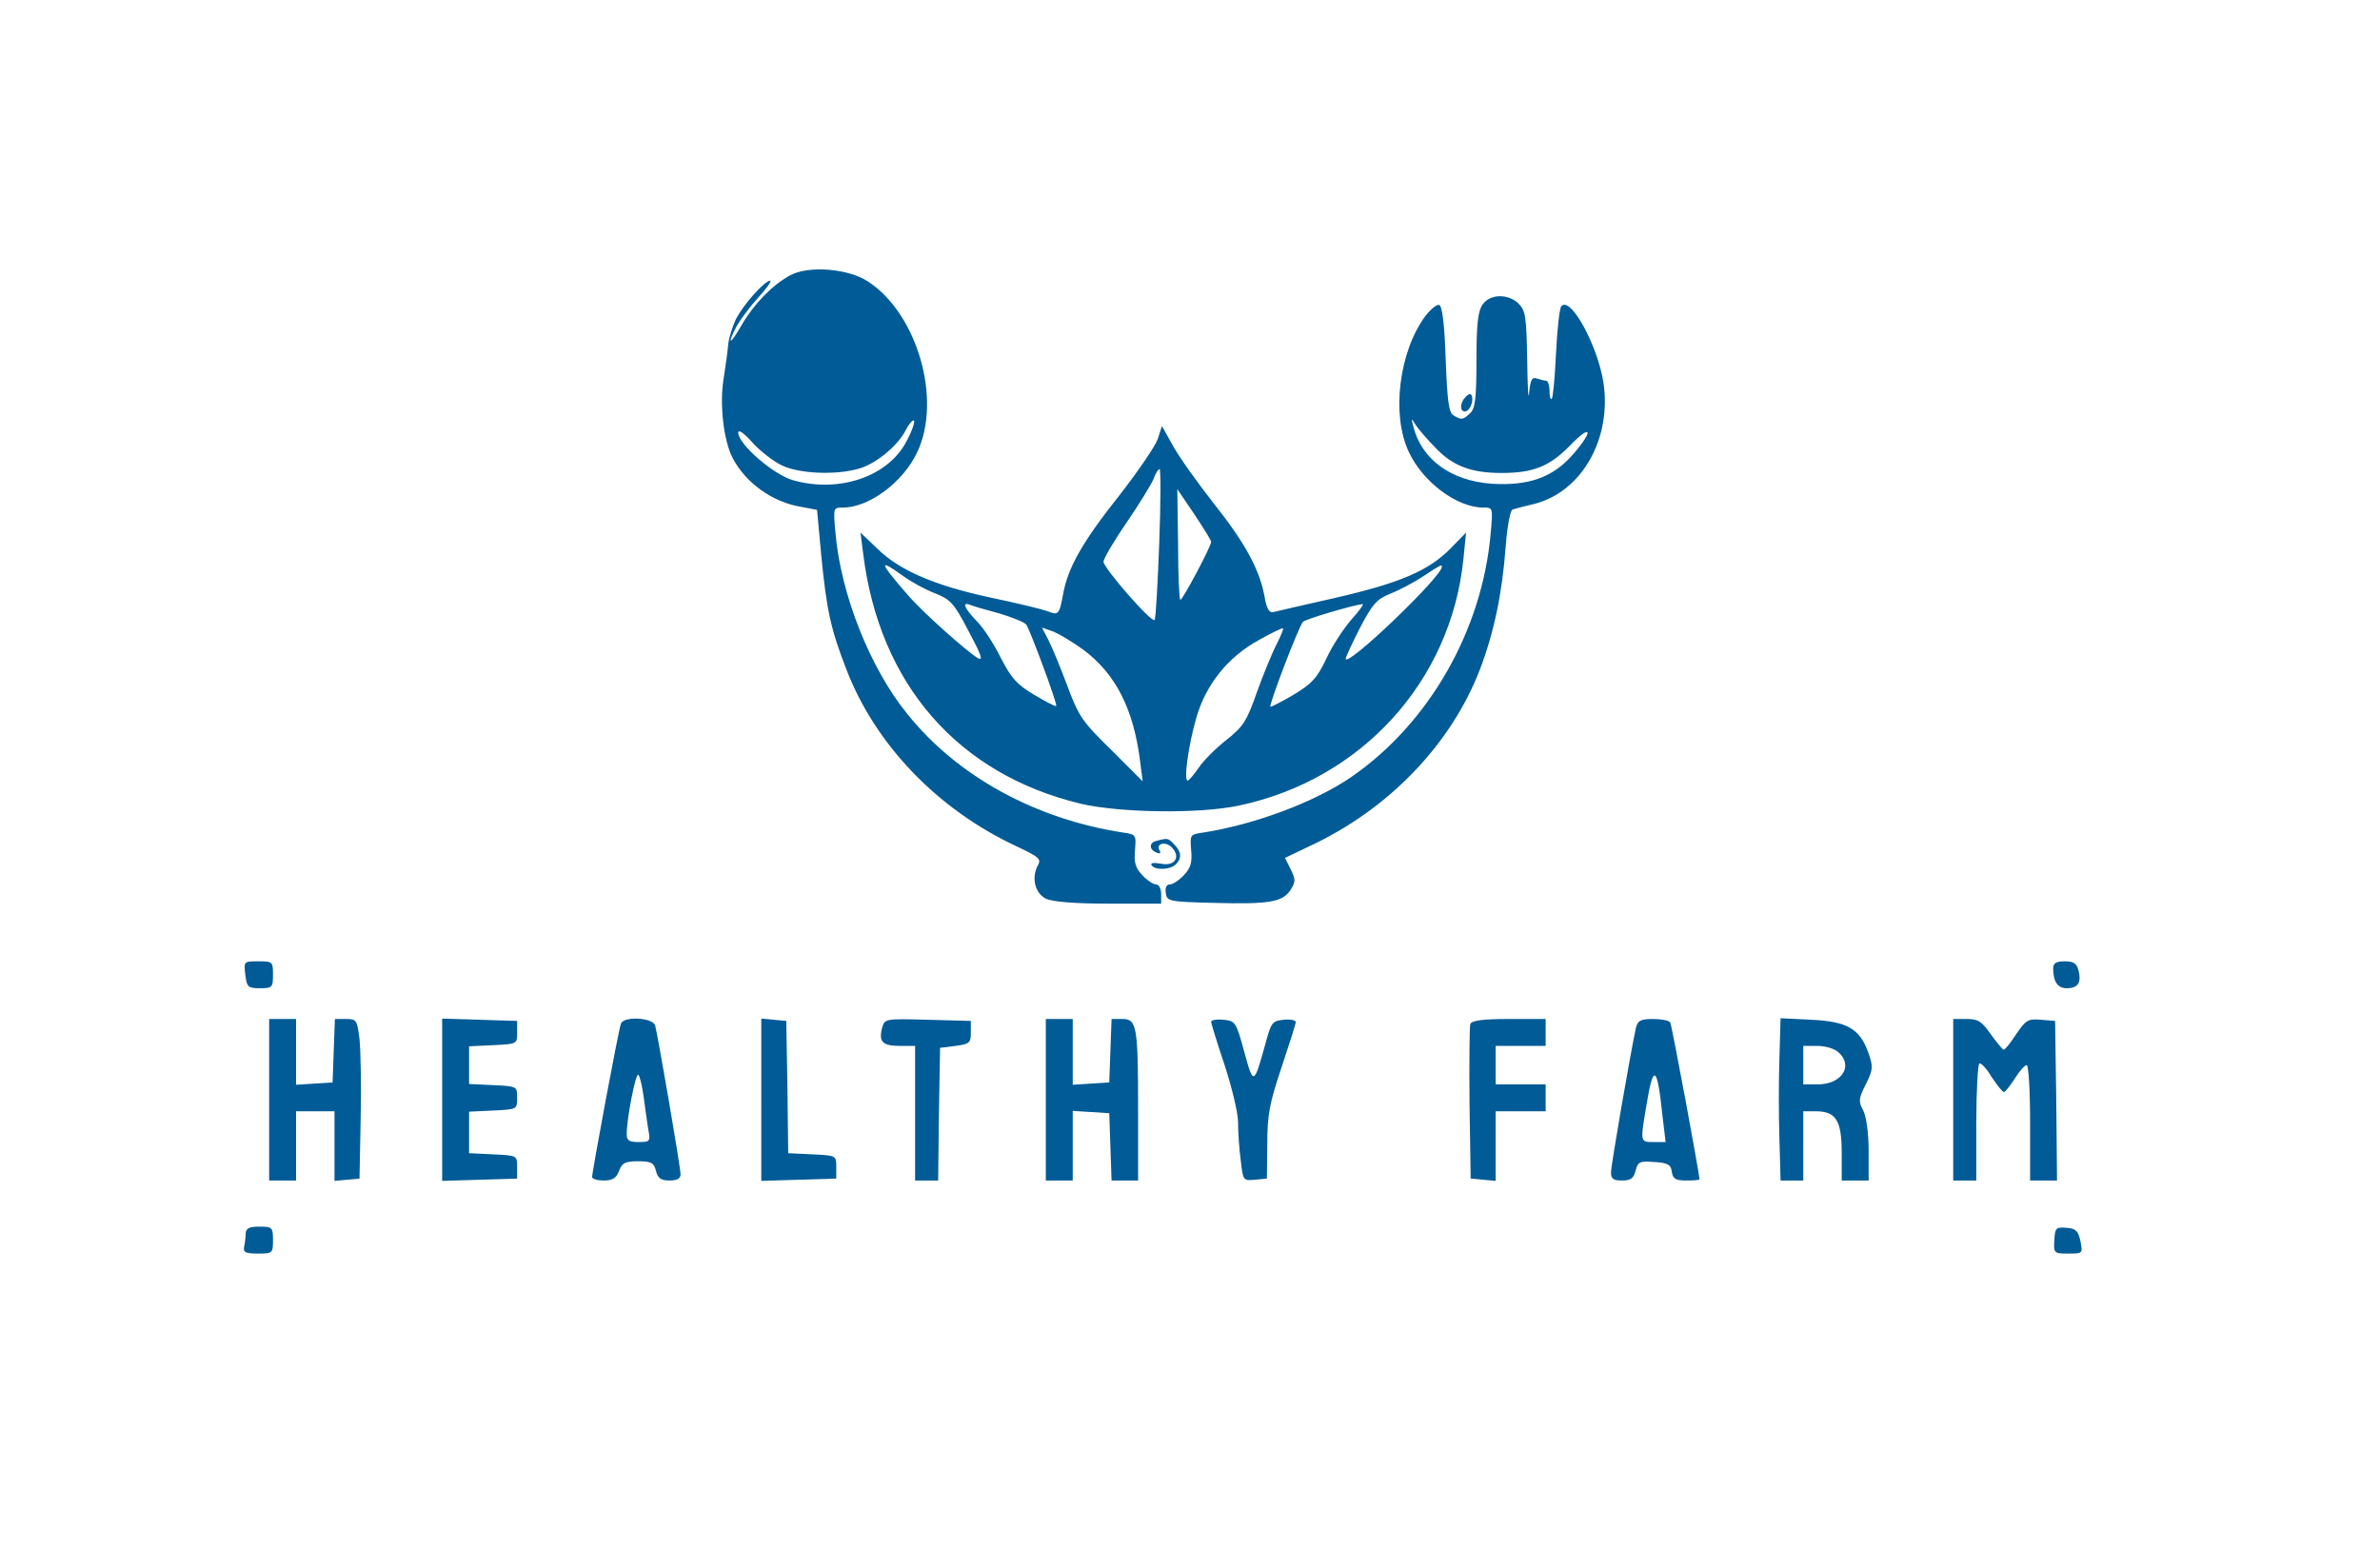 <?xml version="1.0" standalone="no"?>
<!DOCTYPE svg PUBLIC "-//W3C//DTD SVG 20010904//EN"
 "http://www.w3.org/TR/2001/REC-SVG-20010904/DTD/svg10.dtd">
<svg version="1.0" xmlns="http://www.w3.org/2000/svg"
 width="619pt" height="403pt" viewBox="0 0 619 403"
 preserveAspectRatio="xMidYMid meet">

<g transform="translate(0,403) scale(0.1,-0.1)"
fill="#005b96" stroke="none">
<path d="M2055 3314 c-46 -25 -94 -74 -126 -129 -30 -53 -40 -55 -13 -3 9 16
34 50 56 74 22 24 36 44 31 44 -14 0 -69 -61 -89 -100 -9 -19 -18 -48 -20 -65
-1 -16 -7 -57 -12 -90 -11 -67 0 -160 23 -205 33 -65 104 -116 178 -128 l42
-8 11 -119 c14 -143 25 -192 65 -295 75 -196 237 -365 443 -461 59 -28 65 -33
55 -50 -17 -32 -7 -72 21 -86 16 -8 72 -13 163 -13 l137 0 0 25 c0 14 -6 25
-13 25 -8 0 -24 11 -36 24 -18 19 -22 33 -19 65 3 40 3 41 -32 46 -227 35
-430 146 -560 308 -97 119 -173 311 -187 470 -6 67 -6 67 19 67 69 0 158 67
194 145 64 136 0 358 -127 442 -52 35 -156 43 -204 17z m303 -431 c-47 -92
-175 -136 -295 -102 -51 14 -143 94 -143 124 0 9 15 -1 38 -27 20 -22 55 -49
77 -59 45 -21 139 -25 198 -8 44 12 102 59 123 101 9 17 18 27 21 24 3 -3 -5
-27 -19 -53z"/>
<path d="M3856 3238 c-12 -17 -16 -50 -16 -145 0 -97 -3 -125 -16 -137 -18
-18 -23 -19 -44 -6 -12 7 -16 39 -20 146 -3 91 -9 139 -17 141 -6 2 -22 -11
-36 -29 -68 -92 -89 -256 -43 -353 36 -78 125 -145 194 -145 25 0 25 0 19 -67
-22 -253 -161 -495 -363 -634 -95 -65 -250 -123 -384 -144 -35 -5 -35 -6 -32
-46 3 -32 -1 -46 -19 -65 -12 -13 -29 -24 -36 -24 -9 0 -13 -8 -11 -22 3 -22
7 -23 123 -26 147 -4 180 2 201 33 14 22 14 27 1 54 l-15 30 65 31 c204 95
367 264 442 459 36 94 58 197 67 319 4 54 12 95 18 97 6 2 32 9 58 15 123 32
201 171 178 317 -16 97 -85 223 -109 197 -5 -5 -11 -60 -14 -122 -3 -63 -8
-116 -11 -119 -3 -4 -6 6 -6 20 0 15 -4 27 -9 27 -5 0 -16 3 -25 6 -11 4 -16
-4 -19 -38 -2 -23 -4 14 -5 85 -2 112 -4 129 -22 147 -27 27 -75 26 -94 -2z
m-121 -374 c44 -46 92 -64 170 -64 83 0 125 17 178 71 57 59 63 40 7 -24 -52
-59 -115 -81 -211 -75 -106 8 -181 63 -203 148 -6 23 -6 24 6 5 7 -11 31 -39
53 -61z"/>
<path d="M3812 2998 c-15 -15 -16 -38 -2 -38 12 0 23 25 18 40 -2 7 -7 7 -16
-2z"/>
<path d="M3011 2888 c-6 -18 -52 -85 -101 -148 -94 -118 -133 -187 -145 -255
-10 -54 -12 -56 -42 -44 -14 5 -80 21 -147 35 -144 31 -236 70 -294 127 l-44
42 7 -55 c42 -339 246 -573 565 -650 103 -24 309 -27 412 -5 318 67 551 322
584 640 l7 70 -40 -41 c-57 -58 -131 -90 -301 -129 -81 -18 -153 -35 -161 -37
-10 -2 -17 10 -22 40 -13 71 -51 141 -134 245 -43 55 -90 121 -105 149 l-28
50 -11 -34z m4 -270 c-4 -106 -9 -196 -12 -200 -6 -11 -132 134 -133 151 0 8
27 54 60 102 33 48 64 99 70 113 5 14 12 26 16 26 3 0 3 -87 -1 -192z m135 3
c1 -10 -74 -151 -80 -151 -3 0 -6 65 -6 144 l-2 144 44 -65 c24 -36 44 -68 44
-72z m-801 -89 c22 -16 59 -36 83 -45 40 -16 49 -25 87 -98 32 -60 39 -78 25
-71 -29 17 -147 122 -185 167 -73 84 -75 94 -10 47z m1401 24 c0 -26 -250
-265 -250 -239 0 4 17 41 37 80 33 63 44 75 79 89 23 9 61 29 85 45 46 30 49
32 49 25z m-1152 -121 c34 -10 66 -23 71 -29 10 -14 82 -208 78 -212 -2 -2
-27 11 -57 29 -46 27 -60 44 -87 96 -17 35 -45 78 -62 95 -33 34 -40 52 -18
43 7 -3 41 -13 75 -22z m917 -16 c-20 -23 -50 -68 -65 -101 -24 -51 -38 -66
-86 -95 -31 -18 -58 -32 -60 -31 -4 5 74 210 85 221 7 7 128 43 155 46 4 1 -8
-17 -29 -40z m-697 -79 c84 -63 130 -154 147 -288 l7 -54 -82 82 c-76 74 -85
88 -115 169 -18 48 -40 101 -49 118 l-16 31 31 -11 c16 -7 51 -28 77 -47z
m502 14 c-11 -21 -34 -77 -51 -124 -26 -75 -36 -90 -79 -124 -27 -21 -60 -54
-72 -72 -13 -19 -26 -34 -29 -34 -11 0 2 92 22 162 25 88 83 160 164 204 32
18 61 32 62 30 2 -1 -6 -20 -17 -42z"/>
<path d="M3007 1843 c-20 -5 -18 -24 3 -31 7 -3 10 0 6 6 -11 18 15 25 31 9
25 -25 9 -51 -28 -43 -18 3 -28 2 -24 -4 9 -14 49 -12 63 2 16 16 15 33 -4 52
-16 17 -17 17 -47 9z"/>
<path d="M638 1495 c4 -32 7 -35 38 -35 32 0 34 2 34 35 0 34 -1 35 -38 35
-38 0 -38 0 -34 -35z"/>
<path d="M5340 1511 c0 -34 12 -51 35 -51 29 0 39 14 31 46 -5 19 -13 24 -36
24 -23 0 -30 -5 -30 -19z"/>
<path d="M700 1170 l0 -210 35 0 35 0 0 90 0 90 50 0 50 0 0 -91 0 -90 33 3
32 3 3 155 c2 85 0 179 -3 208 -6 49 -8 52 -35 52 l-29 0 -3 -82 -3 -83 -47
-3 -48 -3 0 85 0 86 -35 0 -35 0 0 -210z"/>
<path d="M1150 1170 l0 -211 98 3 97 3 0 30 c0 30 0 30 -62 33 l-63 3 0 54 0
54 63 3 c62 3 62 3 62 33 0 30 0 30 -62 33 l-63 3 0 49 0 49 63 3 c62 3 62 3
62 33 l0 30 -97 3 -98 3 0 -211z"/>
<path d="M1615 1368 c-6 -14 -75 -385 -75 -399 0 -5 14 -9 30 -9 23 0 33 6 40
25 8 21 16 25 50 25 34 0 41 -4 46 -25 5 -19 13 -25 35 -25 20 0 29 5 29 16 0
19 -59 361 -66 387 -6 21 -82 25 -89 5z m59 -190 c4 -29 9 -68 12 -85 6 -31 5
-33 -25 -33 -25 0 -31 4 -31 21 0 40 23 158 30 154 4 -3 10 -28 14 -57z"/>
<path d="M1980 1170 l0 -211 98 3 97 3 0 30 c0 30 0 30 -62 33 l-63 3 -2 172
-3 172 -32 3 -33 3 0 -211z"/>
<path d="M2294 1356 c-9 -36 2 -46 47 -46 l39 0 0 -175 0 -175 30 0 30 0 2
173 3 172 40 5 c37 5 40 8 40 35 l0 30 -112 3 c-112 3 -112 3 -119 -22z"/>
<path d="M2720 1170 l0 -210 35 0 35 0 0 91 0 90 48 -3 47 -3 3 -87 3 -88 34
0 35 0 0 179 c0 223 -3 241 -41 241 l-28 0 -3 -82 -3 -83 -47 -3 -48 -3 0 85
0 86 -35 0 -35 0 0 -210z"/>
<path d="M3150 1373 c0 -5 16 -56 35 -113 19 -58 35 -124 35 -149 0 -26 3 -70
7 -99 6 -52 6 -53 37 -50 l31 3 1 90 c0 76 6 107 37 199 20 60 37 113 37 118
0 5 -14 8 -32 6 -29 -3 -32 -7 -47 -63 -30 -108 -31 -108 -55 -20 -21 77 -23
80 -54 83 -18 2 -32 -1 -32 -5z"/>
<path d="M3824 1367 c-2 -7 -3 -100 -2 -207 l3 -195 33 -3 32 -3 0 90 0 91 65
0 65 0 0 35 0 35 -65 0 -65 0 0 50 0 50 65 0 65 0 0 35 0 35 -95 0 c-69 0 -97
-4 -101 -13z"/>
<path d="M4255 1358 c-14 -64 -65 -358 -65 -377 0 -17 6 -21 29 -21 23 0 30 6
35 26 6 23 11 25 49 22 35 -2 43 -7 45 -25 3 -19 10 -23 38 -23 19 0 34 1 34
3 0 15 -72 402 -76 408 -3 5 -23 9 -44 9 -33 0 -40 -4 -45 -22z m69 -231 l8
-67 -31 0 c-35 0 -35 -1 -20 89 19 118 29 113 43 -22z"/>
<path d="M4628 1279 c-2 -56 -2 -151 0 -211 l3 -108 30 0 29 0 0 90 0 90 33 0
c52 0 67 -24 67 -108 l0 -72 35 0 35 0 0 78 c0 46 -6 88 -14 104 -13 24 -12
31 7 69 19 38 19 45 6 82 -22 62 -56 81 -149 85 l-79 4 -3 -103z m154 14 c39
-35 8 -83 -54 -83 l-38 0 0 50 0 50 37 0 c20 0 45 -7 55 -17z"/>
<path d="M5080 1170 l0 -210 30 0 30 0 0 149 c0 83 4 152 8 155 4 3 19 -13 32
-35 14 -21 28 -39 32 -39 3 0 16 16 28 35 12 19 26 35 31 35 5 0 9 -66 9 -150
l0 -150 35 0 35 0 -2 208 -3 207 -37 3 c-34 3 -39 -1 -64 -37 -15 -23 -29 -41
-33 -41 -3 1 -18 19 -33 40 -24 34 -33 40 -63 40 l-35 0 0 -210z"/>
<path d="M639 823 c0 -10 -2 -26 -4 -35 -3 -15 4 -18 36 -18 38 0 39 1 39 35
0 33 -2 35 -35 35 -26 0 -35 -4 -36 -17z"/>
<path d="M5343 805 c-2 -34 -1 -35 36 -35 38 0 38 0 32 32 -6 27 -12 33 -36
35 -28 2 -30 0 -32 -32z"/>
</g>
</svg>
